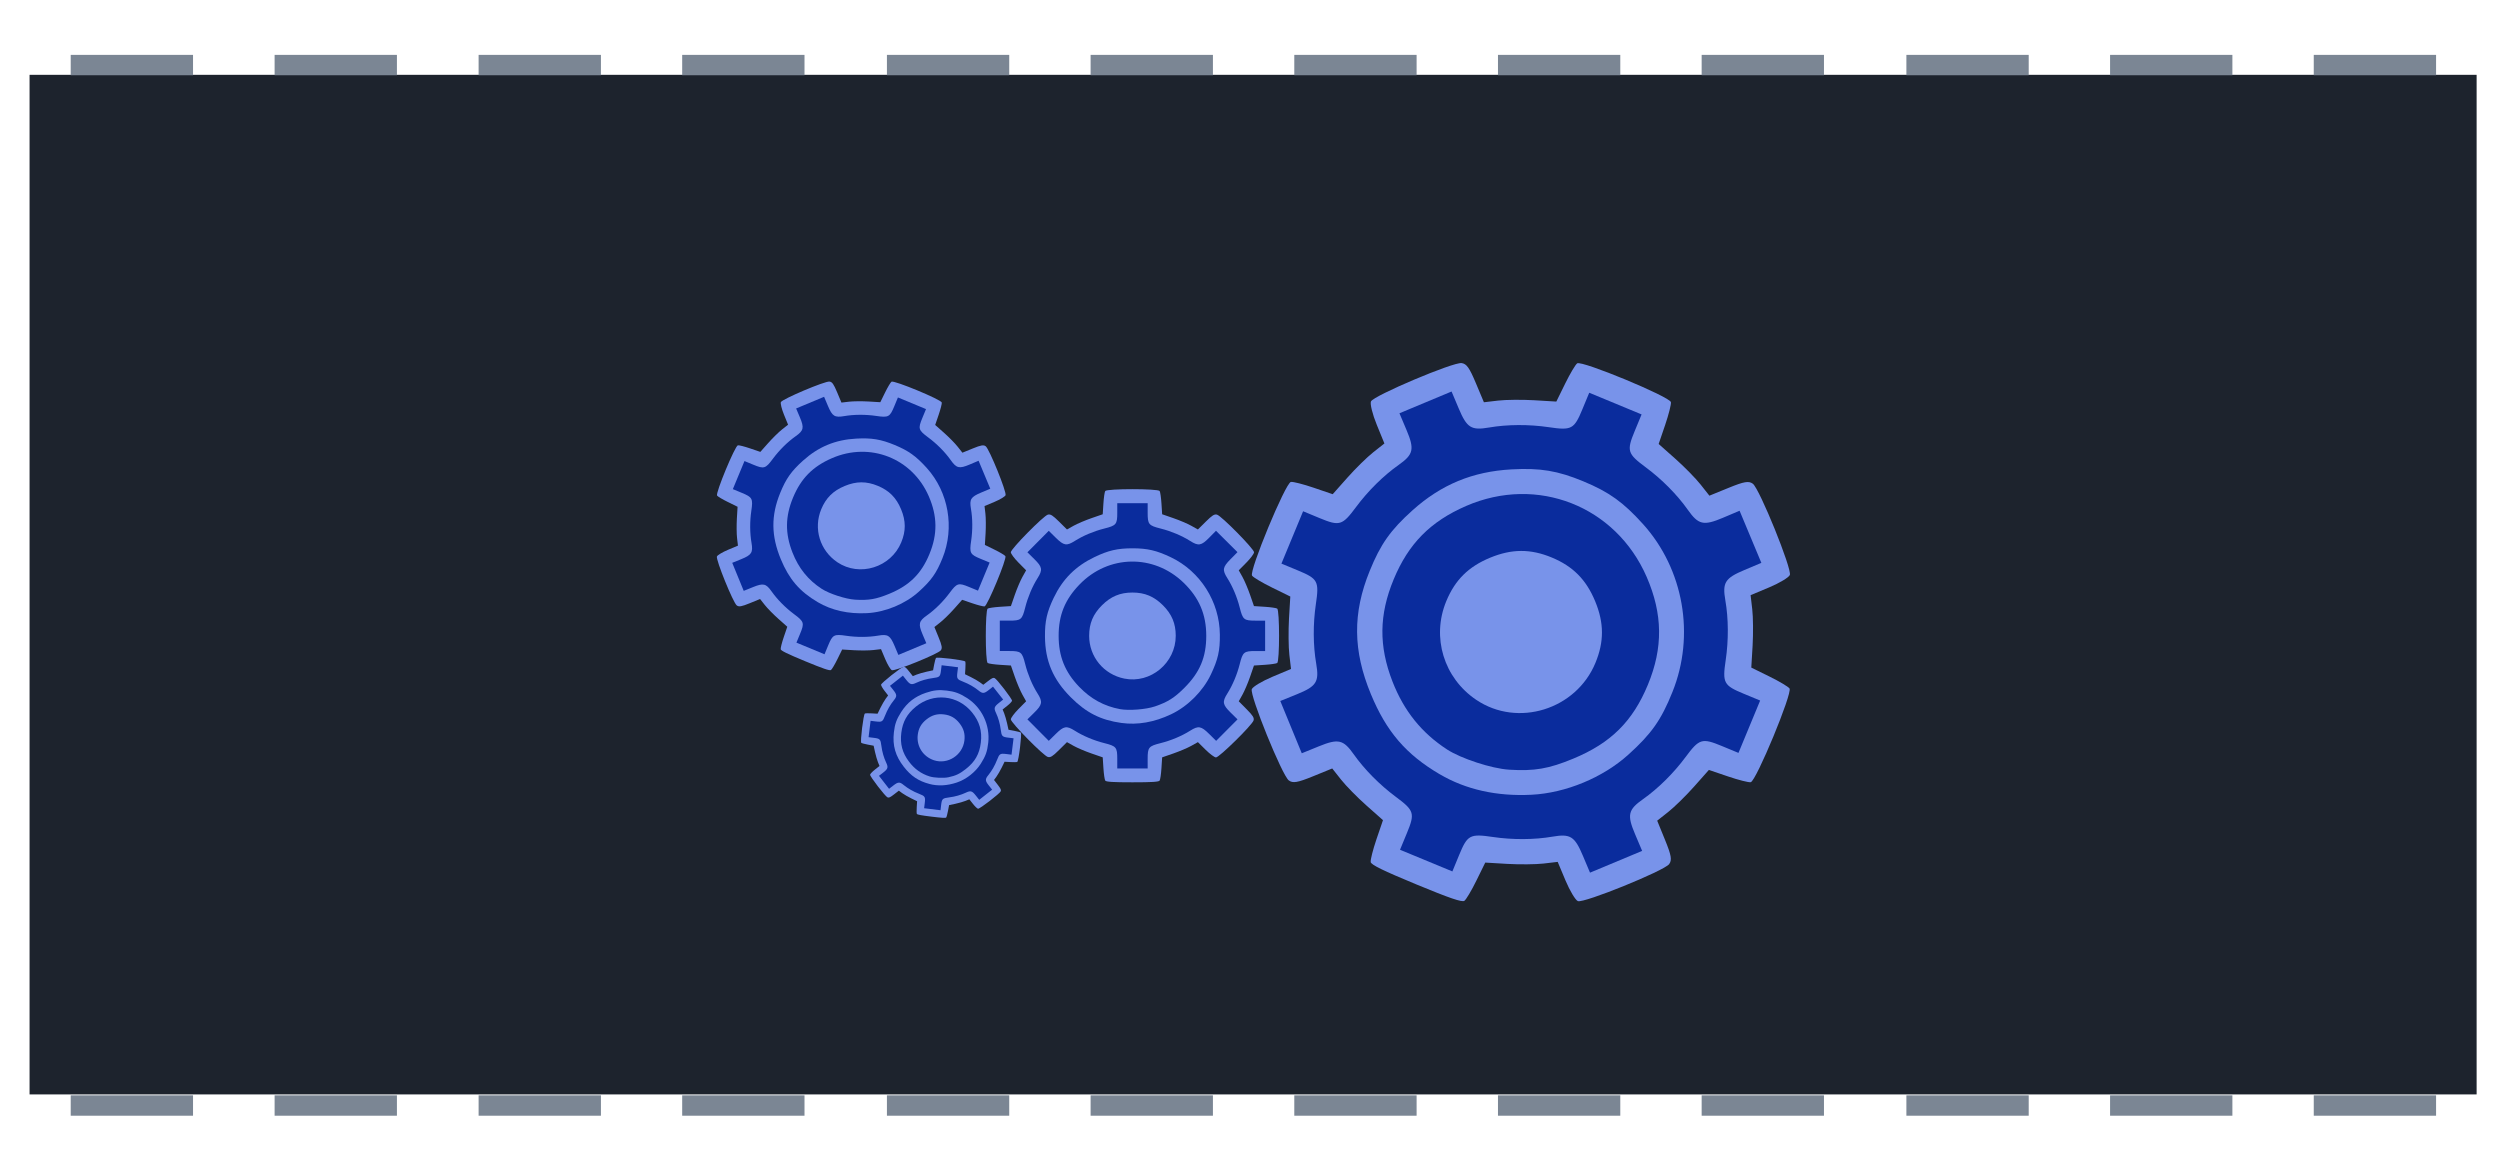 <?xml version="1.0" encoding="UTF-8"?>
<svg width="653.63" height="305.06" version="1.1" viewBox="0 0 172.94 80.715" xmlns="http://www.w3.org/2000/svg" xmlns:cc="http://creativecommons.org/ns#" xmlns:dc="http://purl.org/dc/elements/1.1/" xmlns:rdf="http://www.w3.org/1999/02/22-rdf-syntax-ns#">
 <rect x="2.044" y="5.176" width="169.28" height="70.532" fill="#1d232d" style="paint-order:normal"/>
 <g transform="matrix(7.263,0,0,7.263,-682.16,-695.34)" fill="#7b8694" stroke-width=".138">
  <path d="m94.596 96.26h1.165v0.194h-1.165z"/>
  <path d="m96.538 96.26h1.165v0.194h-1.165z"/>
  <path d="m98.481 96.26h1.165v0.194h-1.165z"/>
  <path d="m100.42 96.26h1.165v0.194h-1.165z"/>
  <path d="m102.37 96.26h1.165v0.194h-1.165z"/>
  <path d="m104.31 96.26h1.165v0.194h-1.165z"/>
  <path d="m106.25 96.26h1.165v0.194h-1.165z"/>
  <path d="m108.19 96.26h1.165v0.194h-1.165z"/>
  <path d="m110.13 96.26h1.165v0.194h-1.165z"/>
  <path d="m112.08 96.26h1.165v0.194h-1.165z"/>
  <path d="m114.02 96.26h1.165v0.194h-1.165z"/>
  <path d="m115.96 96.26h1.165v0.194h-1.165z"/>
  <path d="m115.96 106.17h1.165v0.194h-1.165z"/>
  <path d="m114.02 106.17h1.165v0.194h-1.165z"/>
  <path d="m112.08 106.17h1.165v0.194h-1.165z"/>
  <path d="m110.13 106.17h1.165v0.194h-1.165z"/>
  <path d="m108.19 106.17h1.165v0.194h-1.165z"/>
  <path d="m106.25 106.17h1.165v0.194h-1.165z"/>
  <path d="m104.31 106.17h1.165v0.194h-1.165z"/>
  <path d="m102.37 106.17h1.165v0.194h-1.165z"/>
  <path d="m100.42 106.17h1.165v0.194h-1.165z"/>
  <path d="m98.481 106.17h1.165v0.194h-1.165z"/>
  <path d="m96.538 106.17h1.165v0.194h-1.165z"/>
  <path d="m94.596 106.17h1.165v0.194h-1.165z"/>
 </g>
 <g stroke-width=".045">
  <path d="m76.455 53.999c-0.042-0.066-0.099-0.454-0.125-0.864l-0.048-0.744-0.775-0.268c-0.427-0.147-0.983-0.384-1.237-0.526l-0.461-0.258-0.547 0.542c-0.442 0.438-0.59 0.531-0.772 0.485-0.301-0.075-2.565-2.373-2.565-2.603 0-0.099 0.238-0.42 0.529-0.715l0.529-0.535-0.258-0.461c-0.142-0.254-0.378-0.81-0.526-1.237l-0.268-0.776-0.744-0.048c-0.409-0.025-0.798-0.083-0.864-0.125-0.172-0.111-0.172-3.654 0-3.765 0.066-0.042 0.454-0.099 0.864-0.125l0.744-0.048 0.268-0.776c0.147-0.426 0.384-0.983 0.526-1.237l0.258-0.461-0.529-0.535c-0.291-0.294-0.529-0.616-0.529-0.715 0-0.23 2.264-2.528 2.565-2.603 0.181-0.045 0.33 0.048 0.772 0.485l0.547 0.542 0.461-0.258c0.254-0.142 0.81-0.378 1.237-0.526l0.775-0.268 0.048-0.744c0.025-0.409 0.083-0.798 0.125-0.864 0.111-0.171 3.654-0.171 3.765 0 0.043 0.066 0.099 0.454 0.125 0.864l0.048 0.744 0.775 0.268c0.427 0.147 0.983 0.384 1.237 0.526l0.461 0.258 0.547-0.542c0.442-0.438 0.59-0.531 0.772-0.485 0.301 0.076 2.565 2.373 2.565 2.603 0 0.099-0.238 0.421-0.529 0.715l-0.529 0.535 0.258 0.461c0.142 0.254 0.378 0.81 0.526 1.237l0.268 0.776 0.744 0.048c0.409 0.025 0.798 0.083 0.864 0.125 0.171 0.111 0.171 3.654 0 3.765-0.066 0.042-0.454 0.099-0.864 0.125l-0.744 0.048-0.268 0.776c-0.147 0.427-0.384 0.983-0.526 1.237l-0.258 0.461 0.542 0.547c0.438 0.442 0.531 0.59 0.485 0.772-0.075 0.301-2.373 2.565-2.603 2.565-0.099 0-0.42-0.238-0.715-0.529l-0.535-0.529-0.461 0.258c-0.254 0.142-0.81 0.378-1.237 0.526l-0.775 0.268-0.048 0.744c-0.025 0.409-0.083 0.798-0.125 0.864-0.057 0.089-0.543 0.119-1.883 0.119-1.339 0-1.825-0.03-1.883-0.119z" fill="#7893ea"/>
  <path d="m79.39 52.5c0-0.805 0.066-0.884 0.901-1.094 0.72-0.181 1.46-0.492 2.039-0.858 0.569-0.359 0.755-0.328 1.314 0.224l0.484 0.478 0.739-0.743 0.739-0.743-0.479-0.472c-0.555-0.546-0.588-0.74-0.225-1.315 0.366-0.58 0.677-1.32 0.858-2.039 0.21-0.836 0.289-0.901 1.094-0.901h0.662v-2.103h-0.662c-0.805 0-0.884-0.066-1.094-0.901-0.181-0.72-0.492-1.46-0.858-2.039-0.359-0.569-0.328-0.755 0.224-1.314l0.478-0.484-0.743-0.739-0.743-0.739-0.472 0.479c-0.546 0.555-0.74 0.588-1.315 0.225-0.58-0.366-1.32-0.677-2.039-0.858-0.836-0.21-0.901-0.289-0.901-1.094v-0.662h-2.103v0.662c0 0.804-0.066 0.884-0.901 1.094-0.72 0.181-1.46 0.492-2.039 0.858-0.569 0.359-0.755 0.327-1.314-0.224l-0.484-0.478-0.739 0.743-0.739 0.743 0.479 0.472c0.555 0.546 0.588 0.74 0.225 1.315-0.366 0.58-0.677 1.32-0.858 2.039-0.21 0.836-0.289 0.901-1.094 0.901h-0.662v2.103h0.662c0.805 0 0.884 0.066 1.094 0.901 0.181 0.72 0.492 1.46 0.858 2.039 0.363 0.575 0.33 0.768-0.225 1.315l-0.479 0.472 0.739 0.743 0.739 0.743 0.484-0.478c0.558-0.551 0.745-0.583 1.314-0.224 0.58 0.366 1.32 0.677 2.039 0.858 0.836 0.21 0.901 0.289 0.901 1.094v0.662h2.103z" fill="#0a2c9d"/>
  <path d="m77.573 50.011c-1.436-0.201-2.43-0.704-3.494-1.768-1.236-1.236-1.781-2.518-1.792-4.211-8e-3 -1.069 0.135-1.697 0.604-2.677 0.621-1.298 1.512-2.189 2.817-2.816 0.961-0.462 1.599-0.609 2.629-0.609 1.034 0 1.665 0.147 2.658 0.62 2.033 0.968 3.369 3.072 3.39 5.339 0.013 1.121-0.126 1.728-0.622 2.773-0.545 1.149-1.601 2.204-2.749 2.749-1.167 0.554-2.326 0.756-3.442 0.6z" fill="#7893ea"/>
  <path d="m79.885 48.871c0.902-0.31 1.35-0.593 2.049-1.291 1.068-1.068 1.51-2.12 1.51-3.595 0-1.484-0.493-2.635-1.573-3.679-2.066-1.994-5.201-1.937-7.198 0.132-1.006 1.042-1.441 2.113-1.441 3.546 0 1.42 0.433 2.498 1.413 3.52 0.808 0.842 1.727 1.346 2.832 1.552 0.614 0.114 1.802 0.021 2.408-0.186z" fill="#0a2c9d"/>
  <path d="m77.777 46.943c-1.429-0.288-2.434-1.51-2.434-2.958 0-0.853 0.269-1.496 0.884-2.111 0.615-0.615 1.258-0.884 2.111-0.884 0.853 0 1.496 0.27 2.111 0.884 0.615 0.615 0.884 1.258 0.884 2.111 0 1.875-1.742 3.324-3.556 2.958z" fill="#7893ea"/>
  <path d="m54.005 44.909c-0.013-0.077 0.083-0.458 0.215-0.846l0.241-0.706-0.614-0.545c-0.338-0.299-0.761-0.731-0.941-0.959l-0.328-0.415-0.713 0.291c-0.576 0.235-0.749 0.264-0.899 0.153-0.25-0.185-1.461-3.174-1.373-3.387 0.038-0.091 0.381-0.297 0.762-0.458l0.693-0.291-0.062-0.525c-0.034-0.289-0.038-0.893-0.013-1.344l0.049-0.819-0.669-0.329c-0.369-0.18-0.706-0.382-0.75-0.446-0.116-0.168 1.24-3.442 1.441-3.478 0.077-0.014 0.458 0.083 0.846 0.215l0.706 0.241 0.545-0.614c0.3-0.338 0.731-0.761 0.959-0.941l0.415-0.327-0.284-0.696c-0.156-0.383-0.253-0.771-0.215-0.863 0.088-0.213 3.059-1.469 3.366-1.424 0.185 0.027 0.286 0.17 0.527 0.744l0.298 0.71 0.525-0.062c0.289-0.034 0.893-0.039 1.344-0.013l0.819 0.049 0.329-0.669c0.18-0.368 0.382-0.706 0.446-0.75 0.168-0.116 3.442 1.24 3.478 1.441 0.013 0.077-0.083 0.458-0.215 0.846l-0.241 0.706 0.614 0.544c0.338 0.299 0.761 0.731 0.941 0.959l0.328 0.415 0.713-0.291c0.576-0.235 0.749-0.264 0.899-0.153 0.25 0.185 1.461 3.174 1.373 3.387-0.038 0.091-0.381 0.297-0.762 0.458l-0.693 0.291 0.061 0.525c0.034 0.288 0.038 0.893 0.013 1.344l-0.049 0.819 0.669 0.329c0.369 0.18 0.706 0.382 0.75 0.446 0.116 0.168-1.24 3.442-1.441 3.478-0.077 0.014-0.458-0.083-0.846-0.215l-0.706-0.241-0.545 0.614c-0.3 0.338-0.731 0.761-0.959 0.941l-0.414 0.328 0.291 0.713c0.235 0.576 0.264 0.749 0.153 0.899-0.185 0.249-3.174 1.461-3.387 1.373-0.091-0.038-0.297-0.381-0.458-0.762l-0.292-0.693-0.525 0.062c-0.289 0.034-0.893 0.039-1.344 0.013l-0.819-0.049-0.329 0.669c-0.18 0.368-0.382 0.706-0.446 0.75-0.087 0.06-0.548-0.098-1.785-0.61-1.237-0.512-1.675-0.726-1.694-0.831z" fill="#7893ea"/>
  <path d="m57.29 44.647c0.308-0.743 0.399-0.792 1.251-0.666 0.734 0.109 1.537 0.104 2.212-0.012 0.663-0.114 0.823-0.014 1.128 0.71l0.264 0.626 0.967-0.404 0.967-0.404-0.262-0.619c-0.303-0.717-0.26-0.909 0.295-1.301 0.56-0.395 1.131-0.96 1.573-1.556 0.514-0.692 0.612-0.722 1.355-0.414l0.612 0.253 0.403-0.972 0.403-0.972-0.612-0.253c-0.743-0.308-0.792-0.399-0.666-1.251 0.108-0.734 0.104-1.537-0.013-2.212-0.114-0.663-0.013-0.823 0.71-1.128l0.626-0.264-0.808-1.935-0.619 0.262c-0.717 0.303-0.909 0.26-1.301-0.295-0.395-0.56-0.96-1.131-1.556-1.573-0.692-0.514-0.722-0.612-0.414-1.355l0.253-0.612-1.943-0.805-0.253 0.612c-0.308 0.743-0.399 0.792-1.251 0.666-0.734-0.108-1.537-0.104-2.212 0.012-0.663 0.114-0.823 0.014-1.128-0.71l-0.264-0.626-0.967 0.404-0.967 0.404 0.262 0.619c0.303 0.717 0.26 0.909-0.295 1.301-0.56 0.395-1.131 0.96-1.573 1.556-0.514 0.692-0.612 0.722-1.355 0.414l-0.612-0.253-0.805 1.943 0.612 0.253c0.743 0.308 0.792 0.399 0.666 1.251-0.108 0.734-0.104 1.537 0.013 2.212 0.115 0.67 8e-3 0.836-0.711 1.129l-0.623 0.252 0.398 0.97 0.398 0.97 0.63-0.256c0.727-0.296 0.911-0.254 1.299 0.296 0.395 0.56 0.96 1.131 1.556 1.573 0.692 0.514 0.722 0.612 0.414 1.356l-0.253 0.612 1.943 0.805z" fill="#0a2c9d"/>
  <path d="m56.564 41.652c-1.25-0.735-1.976-1.58-2.552-2.97-0.669-1.615-0.682-3.008-0.044-4.576 0.401-0.991 0.774-1.516 1.582-2.242 1.07-0.961 2.235-1.444 3.68-1.523 1.064-0.059 1.71 0.049 2.662 0.443 0.955 0.396 1.482 0.773 2.219 1.59 1.508 1.672 1.937 4.128 1.089 6.23-0.417 1.041-0.777 1.548-1.636 2.324-0.943 0.852-2.323 1.424-3.592 1.488-1.29 0.066-2.438-0.191-3.409-0.763z" fill="#7893ea"/>
  <path d="m59.136 41.483c0.952 0.059 1.474-0.031 2.387-0.409 1.395-0.578 2.207-1.381 2.771-2.744 0.568-1.371 0.553-2.623-0.046-4.001-1.145-2.633-4.064-3.779-6.701-2.632-1.327 0.577-2.139 1.401-2.688 2.725-0.543 1.312-0.556 2.474-0.042 3.793 0.424 1.087 1.081 1.904 2.023 2.517 0.523 0.341 1.657 0.709 2.295 0.75z" fill="#0a2c9d"/>
  <path d="m57.926 38.895c-1.21-0.813-1.671-2.326-1.117-3.665 0.326-0.788 0.822-1.279 1.625-1.612 0.803-0.333 1.501-0.336 2.289-9e-3 0.788 0.326 1.279 0.822 1.612 1.625 0.333 0.803 0.336 1.501 8e-3 2.289-0.718 1.732-2.881 2.404-4.418 1.372z" fill="#7893ea"/>
  <path d="m94.82 59.629c-0.025-0.144 0.154-0.853 0.4-1.577l0.449-1.316-1.144-1.015c-0.63-0.558-1.419-1.363-1.755-1.788l-0.611-0.773-1.329 0.542c-1.074 0.438-1.395 0.493-1.675 0.285-0.465-0.345-2.724-5.917-2.56-6.314 0.071-0.17 0.71-0.554 1.421-0.853l1.292-0.543-0.115-0.979c-0.063-0.538-0.071-1.665-0.025-2.505l0.091-1.527-1.248-0.613c-0.687-0.336-1.315-0.712-1.398-0.831-0.217-0.314 2.311-6.416 2.686-6.484 0.144-0.026 0.853 0.154 1.577 0.401l1.316 0.448 1.015-1.144c0.558-0.629 1.363-1.419 1.788-1.755l0.773-0.61-0.53-1.298c-0.292-0.714-0.472-1.438-0.401-1.608 0.164-0.396 5.702-2.739 6.275-2.654 0.345 0.051 0.534 0.317 0.983 1.386l0.556 1.323 0.978-0.115c0.538-0.063 1.666-0.073 2.505-0.024l1.527 0.092 0.613-1.247c0.336-0.687 0.712-1.315 0.831-1.398 0.314-0.216 6.416 2.312 6.484 2.686 0.025 0.143-0.154 0.853-0.4 1.577l-0.449 1.316 1.144 1.015c0.63 0.558 1.419 1.363 1.755 1.788l0.611 0.773 1.329-0.542c1.074-0.438 1.395-0.493 1.675-0.285 0.465 0.345 2.724 5.917 2.56 6.314-0.071 0.17-0.71 0.554-1.421 0.853l-1.293 0.543 0.114 0.978c0.063 0.538 0.071 1.665 0.025 2.505l-0.091 1.527 1.247 0.613c0.687 0.336 1.315 0.711 1.398 0.831 0.216 0.313-2.312 6.416-2.686 6.484-0.143 0.026-0.853-0.154-1.577-0.401l-1.316-0.448-1.015 1.144c-0.558 0.629-1.363 1.419-1.788 1.755l-0.773 0.611 0.542 1.329c0.438 1.074 0.493 1.395 0.285 1.676-0.345 0.465-5.917 2.724-6.314 2.56-0.17-0.07-0.554-0.71-0.853-1.421l-0.543-1.293-0.979 0.115c-0.538 0.062-1.665 0.073-2.505 0.024l-1.527-0.091-0.613 1.247c-0.336 0.687-0.712 1.315-0.831 1.398-0.162 0.112-1.021-0.182-3.328-1.137-2.306-0.955-3.122-1.353-3.157-1.549z" fill="#7893ea"/>
  <path d="m100.94 59.141c0.573-1.386 0.743-1.476 2.332-1.241 1.368 0.202 2.865 0.194 4.124-0.023 1.236-0.213 1.535-0.025 2.103 1.323l0.492 1.168 1.803-0.753 1.803-0.753-0.488-1.154c-0.566-1.337-0.485-1.694 0.551-2.425 1.043-0.737 2.108-1.79 2.933-2.9 0.957-1.29 1.141-1.345 2.527-0.772l1.141 0.473 0.75-1.811 0.75-1.811-1.141-0.473c-1.386-0.574-1.476-0.744-1.241-2.332 0.202-1.368 0.194-2.865-0.025-4.124-0.213-1.236-0.025-1.535 1.323-2.103l1.168-0.492-0.753-1.803-0.753-1.803-1.154 0.488c-1.337 0.566-1.694 0.485-2.425-0.55-0.737-1.044-1.79-2.108-2.9-2.933-1.289-0.958-1.345-1.141-0.772-2.527l0.472-1.141-3.622-1.5-0.472 1.141c-0.574 1.386-0.744 1.476-2.332 1.241-1.368-0.202-2.865-0.194-4.124 0.023-1.236 0.213-1.535 0.025-2.103-1.323l-0.492-1.168-1.803 0.753-1.803 0.753 0.488 1.154c0.566 1.337 0.485 1.694-0.551 2.425-1.043 0.737-2.108 1.79-2.933 2.9-0.957 1.289-1.141 1.345-2.527 0.772l-1.141-0.473-0.75 1.811-0.75 1.811 1.141 0.473c1.386 0.574 1.476 0.744 1.241 2.332-0.202 1.368-0.194 2.865 0.025 4.124 0.215 1.249 0.017 1.558-1.325 2.104l-1.161 0.471 0.743 1.808 0.743 1.808 1.174-0.478c1.355-0.551 1.698-0.473 2.422 0.551 0.737 1.043 1.79 2.108 2.9 2.933 1.289 0.957 1.345 1.141 0.772 2.527l-0.472 1.141 3.622 1.5z" fill="#0a2c9d"/>
  <path d="m99.59 53.558c-2.33-1.371-3.683-2.946-4.757-5.537-1.247-3.01-1.272-5.608-0.081-8.531 0.748-1.847 1.444-2.826 2.95-4.18 1.994-1.792 4.166-2.691 6.861-2.84 1.984-0.109 3.188 0.091 4.963 0.826 1.781 0.738 2.763 1.442 4.136 2.964 2.811 3.117 3.611 7.695 2.03 11.613-0.778 1.94-1.449 2.886-3.049 4.331-1.758 1.589-4.33 2.654-6.697 2.774-2.405 0.122-4.545-0.357-6.356-1.422z" fill="#7893ea"/>
  <path d="m104.38 53.244c1.774 0.109 2.748-0.058 4.449-0.762 2.601-1.077 4.114-2.574 5.166-5.115 1.058-2.555 1.032-4.89-0.085-7.458-2.135-4.908-7.576-7.045-12.491-4.907-2.475 1.076-3.988 2.611-5.011 5.08-1.013 2.446-1.037 4.611-0.079 7.071 0.79 2.026 2.015 3.55 3.771 4.692 0.976 0.635 3.088 1.322 4.279 1.398z" fill="#0a2c9d"/>
  <path d="m102.13 48.419c-2.255-1.515-3.115-4.337-2.082-6.832 0.608-1.469 1.532-2.384 3.029-3.005 1.498-0.62 2.798-0.625 4.266-0.017 1.469 0.608 2.384 1.531 3.005 3.029 0.62 1.498 0.626 2.798 0.017 4.266-1.338 3.229-5.371 4.482-8.235 2.558z" fill="#7893ea"/>
  <path d="m63.424 56.304c-0.021-0.038-0.021-0.251-8e-3 -0.473l0.025-0.404-0.4-0.196c-0.22-0.108-0.504-0.272-0.632-0.365l-0.231-0.17-0.331 0.256c-0.267 0.207-0.353 0.247-0.448 0.21-0.158-0.06-1.225-1.448-1.21-1.572 8e-3 -0.053 0.156-0.211 0.332-0.35l0.32-0.253-0.109-0.265c-0.058-0.146-0.15-0.462-0.203-0.701l-0.095-0.435-0.397-0.075c-0.219-0.041-0.425-0.097-0.457-0.124-0.085-0.071 0.149-1.98 0.249-2.028 0.038-0.019 0.251-0.023 0.473-0.01l0.404 0.023 0.195-0.4c0.108-0.22 0.272-0.504 0.365-0.632l0.17-0.231-0.25-0.323c-0.137-0.178-0.244-0.367-0.238-0.42 0.017-0.124 1.386-1.212 1.554-1.233 0.101-0.013 0.175 0.048 0.384 0.312l0.259 0.328 0.265-0.108c0.146-0.059 0.462-0.15 0.701-0.202l0.435-0.093 0.075-0.398c0.042-0.219 0.098-0.424 0.124-0.457 0.071-0.085 1.98 0.149 2.028 0.249 0.021 0.038 0.021 0.251 8e-3 0.473l-0.025 0.404 0.4 0.196c0.22 0.107 0.504 0.272 0.632 0.365l0.231 0.169 0.331-0.256c0.267-0.207 0.353-0.247 0.448-0.21 0.158 0.061 1.225 1.448 1.21 1.572-8e-3 0.053-0.156 0.211-0.332 0.35l-0.32 0.253 0.109 0.265c0.058 0.146 0.15 0.462 0.203 0.701l0.095 0.435 0.397 0.075c0.219 0.041 0.425 0.097 0.457 0.124 0.085 0.071-0.149 1.98-0.249 2.028-0.038 0.019-0.251 0.023-0.473 0.01l-0.404-0.023-0.195 0.4c-0.108 0.22-0.272 0.504-0.365 0.631l-0.169 0.231 0.256 0.331c0.206 0.267 0.247 0.353 0.211 0.448-0.061 0.157-1.448 1.225-1.572 1.21-0.053-6e-3 -0.211-0.156-0.35-0.332l-0.253-0.32-0.265 0.108c-0.146 0.059-0.462 0.15-0.701 0.202l-0.435 0.093-0.075 0.398c-0.042 0.219-0.097 0.424-0.124 0.457-0.038 0.044-0.3 0.028-1.022-0.06-0.721-0.088-0.981-0.137-1.006-0.189z" fill="#7893ea"/>
  <path d="m65.103 55.691c0.053-0.433 0.094-0.472 0.558-0.53 0.4-0.05 0.819-0.169 1.155-0.328 0.33-0.156 0.429-0.126 0.693 0.208l0.229 0.289 0.447-0.352 0.447-0.352-0.227-0.286c-0.263-0.331-0.268-0.437-0.034-0.723 0.235-0.288 0.452-0.666 0.597-1.042 0.168-0.436 0.215-0.466 0.649-0.413l0.357 0.044 0.07-0.567 0.07-0.566-0.357-0.044c-0.433-0.053-0.472-0.094-0.53-0.558-0.05-0.4-0.169-0.819-0.329-1.155-0.156-0.33-0.128-0.428 0.208-0.693l0.289-0.229-0.352-0.447-0.351-0.447-0.286 0.227c-0.331 0.263-0.437 0.268-0.723 0.034-0.288-0.235-0.666-0.452-1.042-0.597-0.436-0.168-0.466-0.216-0.413-0.649l0.044-0.357-0.567-0.069-0.567-0.069-0.044 0.357c-0.053 0.433-0.094 0.472-0.558 0.53-0.4 0.05-0.819 0.169-1.155 0.328-0.33 0.156-0.429 0.126-0.693-0.207l-0.229-0.289-0.447 0.352-0.447 0.352 0.227 0.286c0.263 0.331 0.268 0.437 0.034 0.723-0.235 0.288-0.452 0.666-0.597 1.042-0.168 0.436-0.215 0.466-0.649 0.413l-0.357-0.044-0.139 1.133 0.357 0.044c0.433 0.053 0.472 0.094 0.53 0.558 0.05 0.4 0.169 0.819 0.329 1.155 0.158 0.334 0.125 0.436-0.208 0.693l-0.289 0.222 0.349 0.449 0.349 0.449 0.292-0.225c0.337-0.26 0.44-0.265 0.722-0.034 0.288 0.235 0.666 0.452 1.042 0.597 0.436 0.168 0.466 0.215 0.413 0.649l-0.044 0.357 1.133 0.139z" fill="#0a2c9d"/>
  <path d="m64.289 54.23c-0.76-0.203-1.263-0.54-1.765-1.183-0.584-0.747-0.793-1.474-0.689-2.386 0.066-0.576 0.185-0.905 0.502-1.402 0.42-0.658 0.959-1.079 1.704-1.331 0.548-0.185 0.902-0.222 1.456-0.155 0.557 0.068 0.887 0.189 1.391 0.51 1.031 0.655 1.612 1.878 1.474 3.1-0.067 0.605-0.182 0.922-0.518 1.452-0.37 0.583-1.008 1.082-1.663 1.3-0.665 0.222-1.303 0.254-1.894 0.096z" fill="#7893ea"/>
  <path d="m65.61 53.768c0.506-0.108 0.766-0.23 1.189-0.56 0.646-0.505 0.954-1.042 1.051-1.837 0.098-0.799-0.091-1.452-0.605-2.085-0.981-1.211-2.674-1.387-3.886-0.404-0.61 0.495-0.916 1.043-1.01 1.815-0.094 0.765 0.068 1.374 0.53 1.989 0.38 0.507 0.842 0.839 1.423 1.023 0.323 0.102 0.969 0.13 1.309 0.059z" fill="#0a2c9d"/>
  <path d="m64.602 52.59c-0.751-0.249-1.212-0.974-1.116-1.754 0.056-0.459 0.244-0.788 0.616-1.079 0.372-0.291 0.736-0.393 1.196-0.337 0.459 0.056 0.788 0.244 1.079 0.616 0.291 0.372 0.393 0.736 0.336 1.196-0.124 1.01-1.158 1.675-2.111 1.359z" fill="#7893ea"/>
 </g>
</svg>
